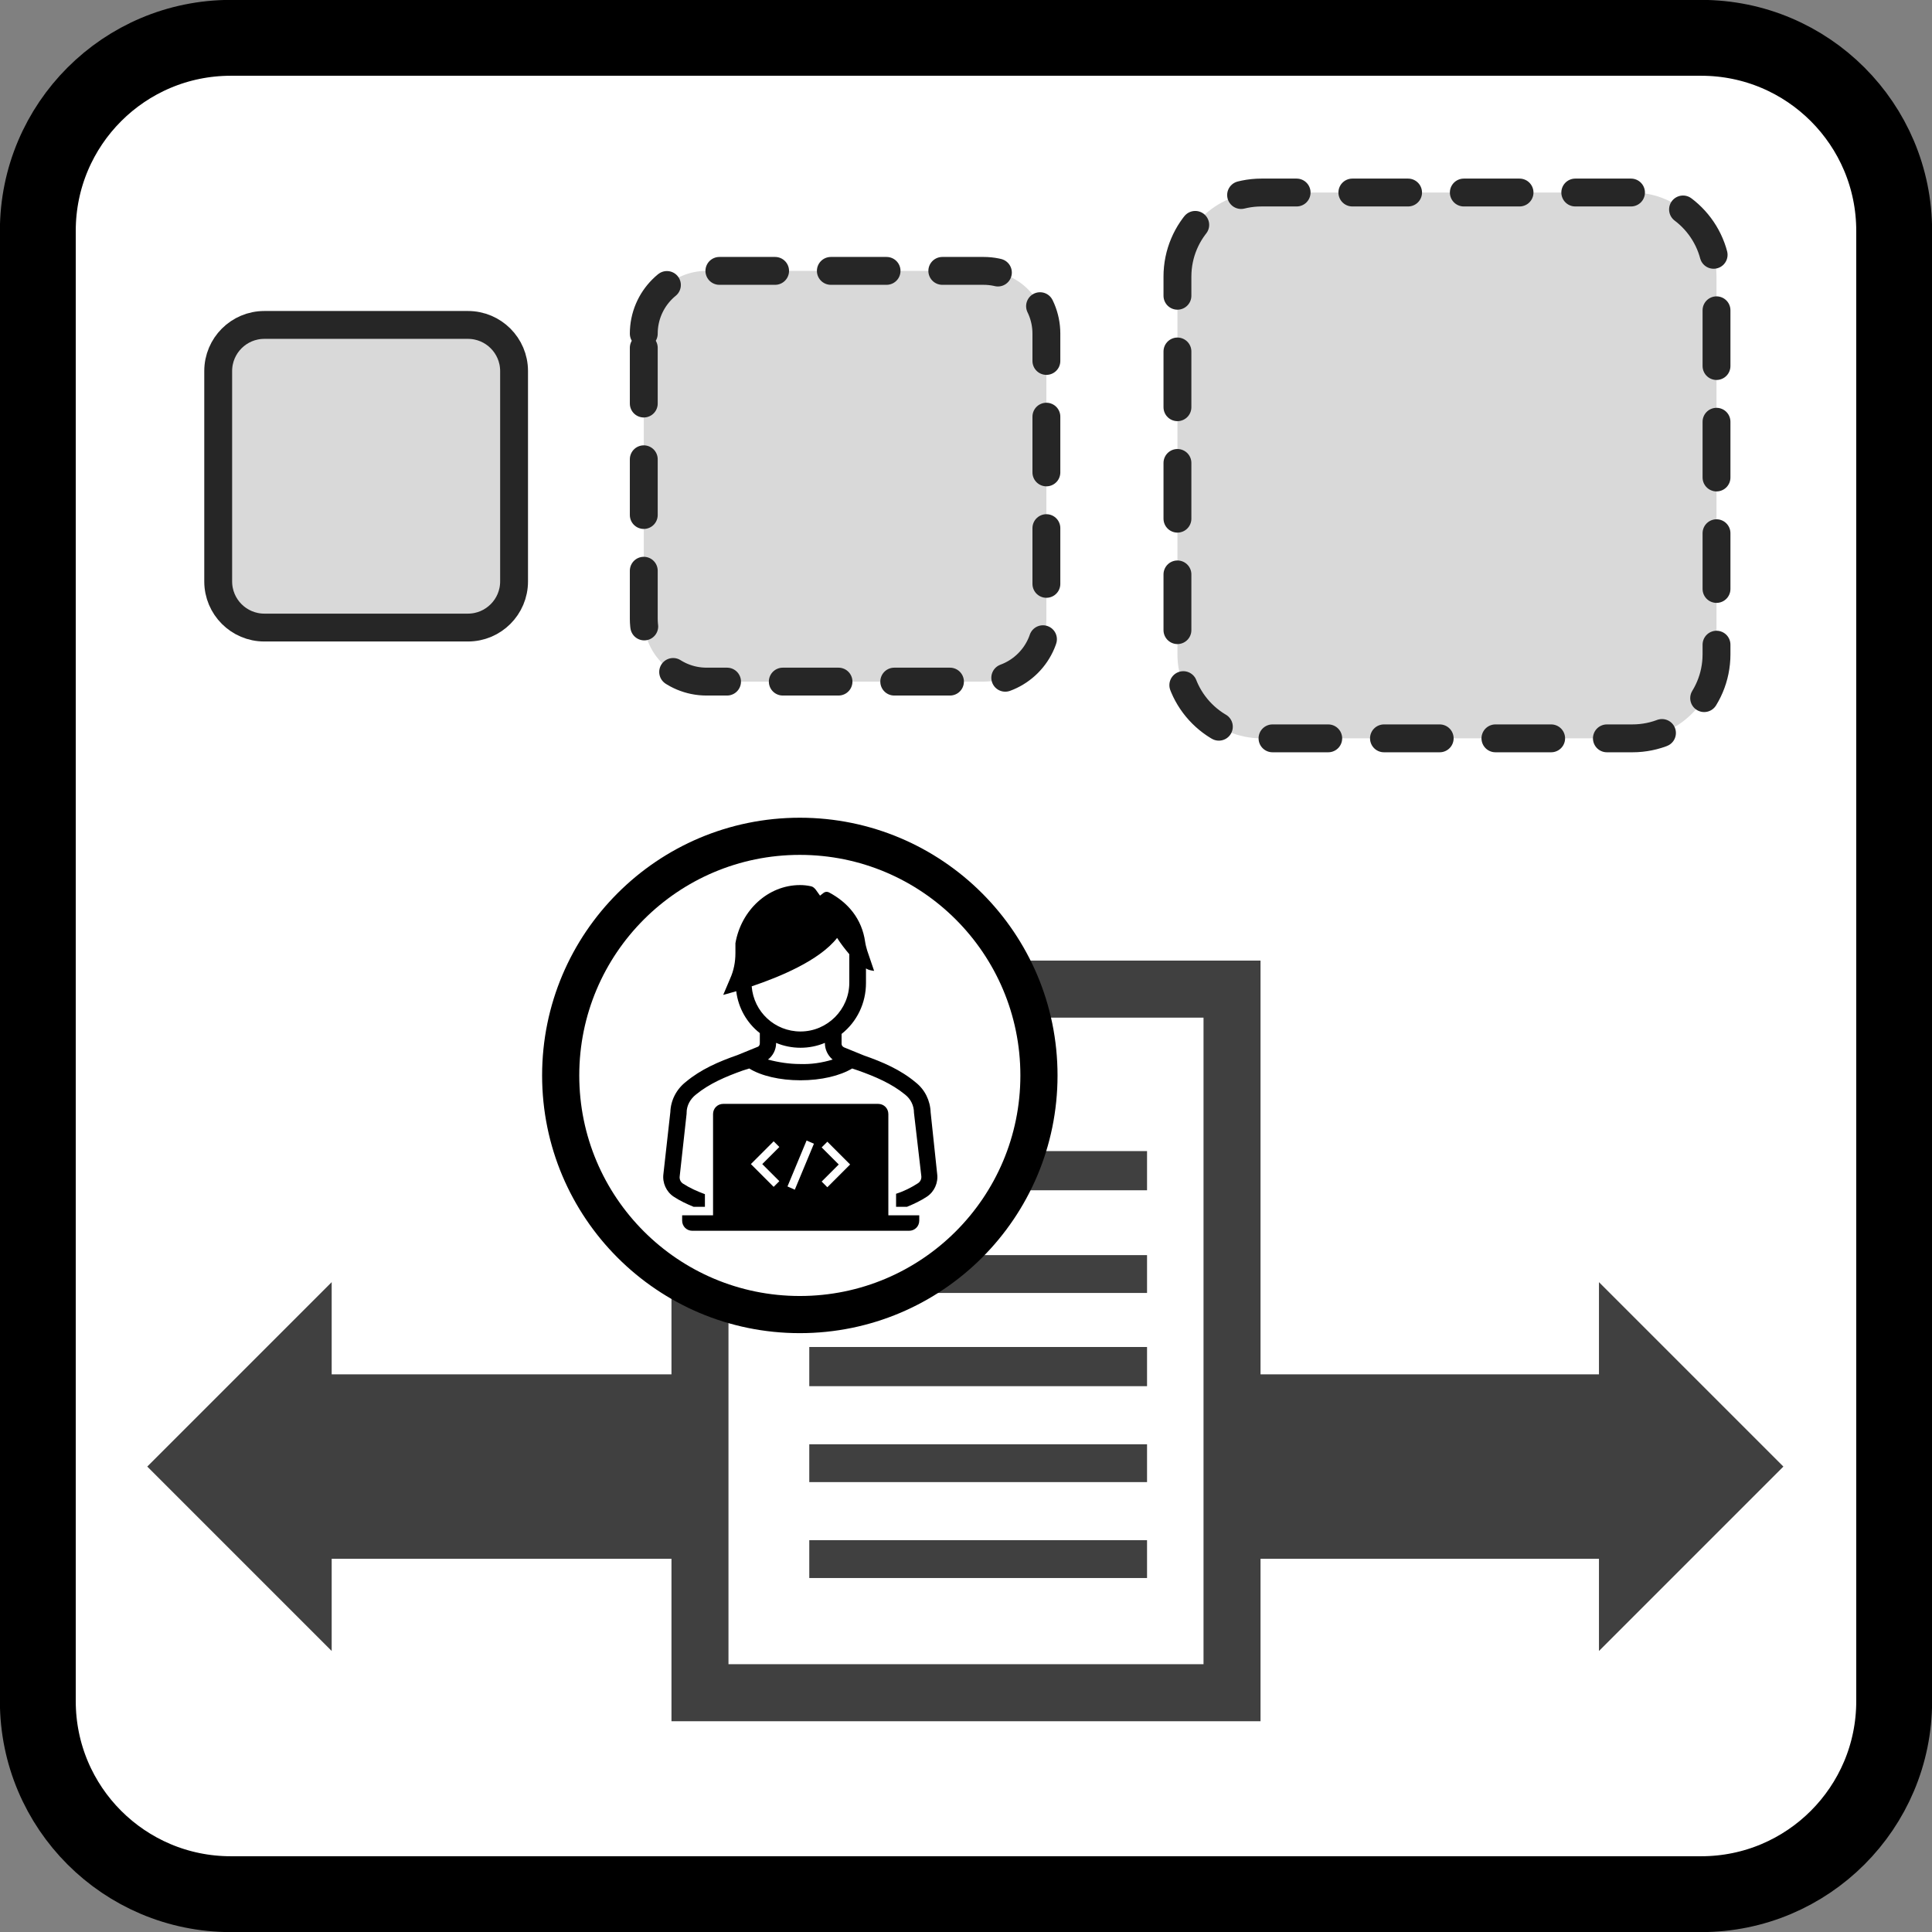 <svg width="1430" height="1430" xmlns="http://www.w3.org/2000/svg" xmlns:xlink="http://www.w3.org/1999/xlink" xml:space="preserve" overflow="hidden"><rect width="100%" height="100%" fill="#808080" stroke="none"/><defs><clipPath id="clip0"><rect x="-1" y="0" width="1430" height="1430"/></clipPath><clipPath id="clip1"><rect x="446" y="628" width="290" height="290"/></clipPath><clipPath id="clip2"><rect x="446" y="628" width="290" height="290"/></clipPath><clipPath id="clip3"><rect x="446" y="628" width="290" height="290"/></clipPath></defs><g clip-path="url(#clip0)" transform="translate(1 0)"><path d="M27 170.841C27 91.952 90.952 28 169.841 28L1258.16 28C1337.05 28 1401 91.952 1401 170.841L1401 1259.16C1401 1338.05 1337.05 1402 1258.16 1402L169.841 1402C90.952 1402 27 1338.05 27 1259.16Z" stroke="#000000" stroke-width="56.146" stroke-miterlimit="8" fill="#FFFFFF" fill-rule="evenodd"/><path d="M160.5 274.66C160.5 255.794 175.794 240.5 194.66 240.5L345.34 240.5C364.206 240.5 379.5 255.794 379.5 274.66L379.5 430.34C379.5 449.206 364.206 464.5 345.34 464.5L194.66 464.5C175.794 464.5 160.5 449.206 160.5 430.34Z" stroke="#262626" stroke-width="20.625" stroke-miterlimit="8" fill="#D9D9D9" fill-rule="evenodd"/><path d="M475.5 246.982C475.5 221.311 496.311 200.5 521.982 200.5L727.018 200.5C752.689 200.5 773.5 221.311 773.5 246.982L773.5 458.018C773.5 483.689 752.689 504.5 727.018 504.5L521.982 504.5C496.311 504.5 475.5 483.689 475.5 458.018Z" stroke="#262626" stroke-width="20.625" stroke-linecap="round" stroke-miterlimit="8" stroke-dasharray="41.25 41.25" fill="#D9D9D9" fill-rule="evenodd"/><path d="M870.5 204.736C870.5 170.364 898.364 142.5 932.736 142.5L1207.26 142.5C1241.64 142.5 1269.5 170.364 1269.5 204.736L1269.5 484.264C1269.5 518.636 1241.64 546.5 1207.26 546.5L932.736 546.5C898.364 546.5 870.5 518.636 870.5 484.264Z" stroke="#262626" stroke-width="20.625" stroke-linecap="round" stroke-miterlimit="8" stroke-dasharray="41.25 41.25" fill="#D9D9D9" fill-rule="evenodd"/><path d="M538.194 753.225 889.806 753.225 889.806 1231.78 538.194 1231.78 538.194 753.225ZM496 1274 932 1274 932 711 496 711 496 1274Z" fill="#404040" fill-rule="evenodd"/><path d="M728 852 848 852 848 881 728 881Z" fill="#404040" fill-rule="evenodd"/><path d="M598 929 848.001 929 848.001 957 598 957Z" fill="#404040" fill-rule="evenodd"/><path d="M598 997 848.001 997 848.001 1026 598 1026Z" fill="#404040" fill-rule="evenodd"/><path d="M598 1069 848.001 1069 848.001 1097 598 1097Z" fill="#404040" fill-rule="evenodd"/><path d="M598 1140 848.001 1140 848.001 1168 598 1168Z" fill="#404040" fill-rule="evenodd"/><path d="M910 1017.25 1182.5 1017.25 1182.5 949 1319 1085.5 1182.5 1222 1182.5 1153.75 910 1153.75Z" fill="#404040" fill-rule="evenodd"/><path d="M518 1153.75 244.5 1153.75 244.5 1222 108 1085.5 244.5 949 244.5 1017.25 518 1017.25Z" fill="#404040" fill-rule="evenodd"/><path d="M414 796C414 698.246 493.245 619 591 619 688.754 619 768 698.246 768 796 768 893.755 688.754 973 591 973 493.245 973 414 893.755 414 796Z" stroke="#000000" stroke-width="27.5" stroke-miterlimit="8" fill="#FFFFFF" fill-rule="evenodd"/><g clip-path="url(#clip1)"><g clip-path="url(#clip2)"><g clip-path="url(#clip3)"><path d="M634.248 792.369C646.892 796.885 658.933 802.002 668.868 810.13 673.082 813.442 675.491 818.258 675.491 823.677L680.909 870.339C681.21 872.446 680.307 874.553 678.501 875.757L678.501 875.757C673.383 879.069 667.965 881.778 662.245 883.585L662.245 893.218 670.373 893.218C675.491 891.111 680.608 888.702 685.124 885.692L685.124 885.692C690.543 882.079 693.553 875.456 692.65 868.833L687.833 823.376C687.532 814.646 683.619 806.518 676.695 801.099 665.556 791.767 652.31 786.047 638.462 781.23L623.711 775.209C622.507 774.607 621.905 773.704 621.905 772.5L621.905 765.275C633.345 756.244 639.968 742.396 639.968 727.645L639.968 716.807C641.774 718.012 643.881 718.313 645.988 718.614L640.871 703.562C640.269 701.454 639.667 699.347 639.366 697.24 636.957 680.08 626.722 668.039 612.573 660.513 611.369 659.91 609.863 659.91 608.659 660.814L605.95 662.921 602.94 658.706C602.036 657.502 600.832 656.298 599.327 655.997 596.618 655.395 593.908 655.094 591.199 655.094 567.417 655.094 547.548 673.758 543.333 698.143L543.333 700.25 543.333 700.25 543.333 705.368C543.333 711.991 542.129 718.313 539.42 724.333L534.302 736.375C534.302 736.375 537.914 735.472 543.935 733.666 545.441 746.008 551.762 757.147 561.396 764.673L561.396 772.199C561.396 773.403 560.794 774.607 559.589 774.908L544.838 780.929C530.991 785.746 517.745 791.466 506.606 800.798 499.682 806.217 495.468 814.345 495.167 823.075L490.049 868.833C489.146 875.456 492.156 882.079 497.575 885.692 502.091 888.702 507.208 891.111 512.326 893.218L520.755 893.218 520.755 883.886C515.035 881.778 509.617 879.37 504.499 876.058 502.693 874.854 501.789 872.747 502.091 870.64L507.208 824.279 507.208 823.677C507.208 818.258 509.918 813.442 514.132 810.13 524.067 802.002 536.108 796.885 548.752 792.369L553.569 790.864C562.299 796.282 576.147 799.594 591.5 799.594 606.853 799.594 620.701 796.282 629.732 790.864L634.248 792.369ZM555.375 730.053C575.846 723.129 605.348 711.088 618.594 694.229 621.303 698.444 624.313 702.357 627.625 706.271L627.625 727.344C627.625 747.213 611.369 763.469 591.5 763.469 572.534 763.469 556.88 749.019 555.375 730.053ZM567.417 784.241C571.029 781.531 573.437 777.016 573.437 772.199L573.437 771.898C584.877 776.715 598.123 776.715 609.562 771.898L609.562 772.199C609.562 776.715 611.67 781.23 615.282 784.241 607.455 786.649 599.327 787.853 591.199 787.552 583.372 787.552 575.244 786.348 567.417 784.241Z"/><path d="M656.525 824.58C656.525 820.366 653.214 817.054 648.999 817.054L648.999 817.054 534.302 817.054C530.087 817.054 526.776 820.366 526.776 824.58L526.776 824.58 526.776 899.54 503.897 899.54 503.897 903.453C503.897 907.668 507.208 910.979 511.423 910.979L671.878 910.979C676.093 910.979 679.404 907.668 679.404 903.453L679.404 899.54 656.525 899.54 656.525 824.58ZM575.846 874.252 571.631 878.467 554.773 861.608 571.631 844.75 575.846 848.965 563.202 861.608 575.846 874.252ZM587.285 880.574 581.867 878.166 596.016 844.148 601.434 846.556 587.285 880.574ZM611.369 878.768 607.154 874.553 619.798 861.909 607.154 849.266 611.369 845.051 628.227 861.909 611.369 878.768Z"/></g></g></g></g></svg>